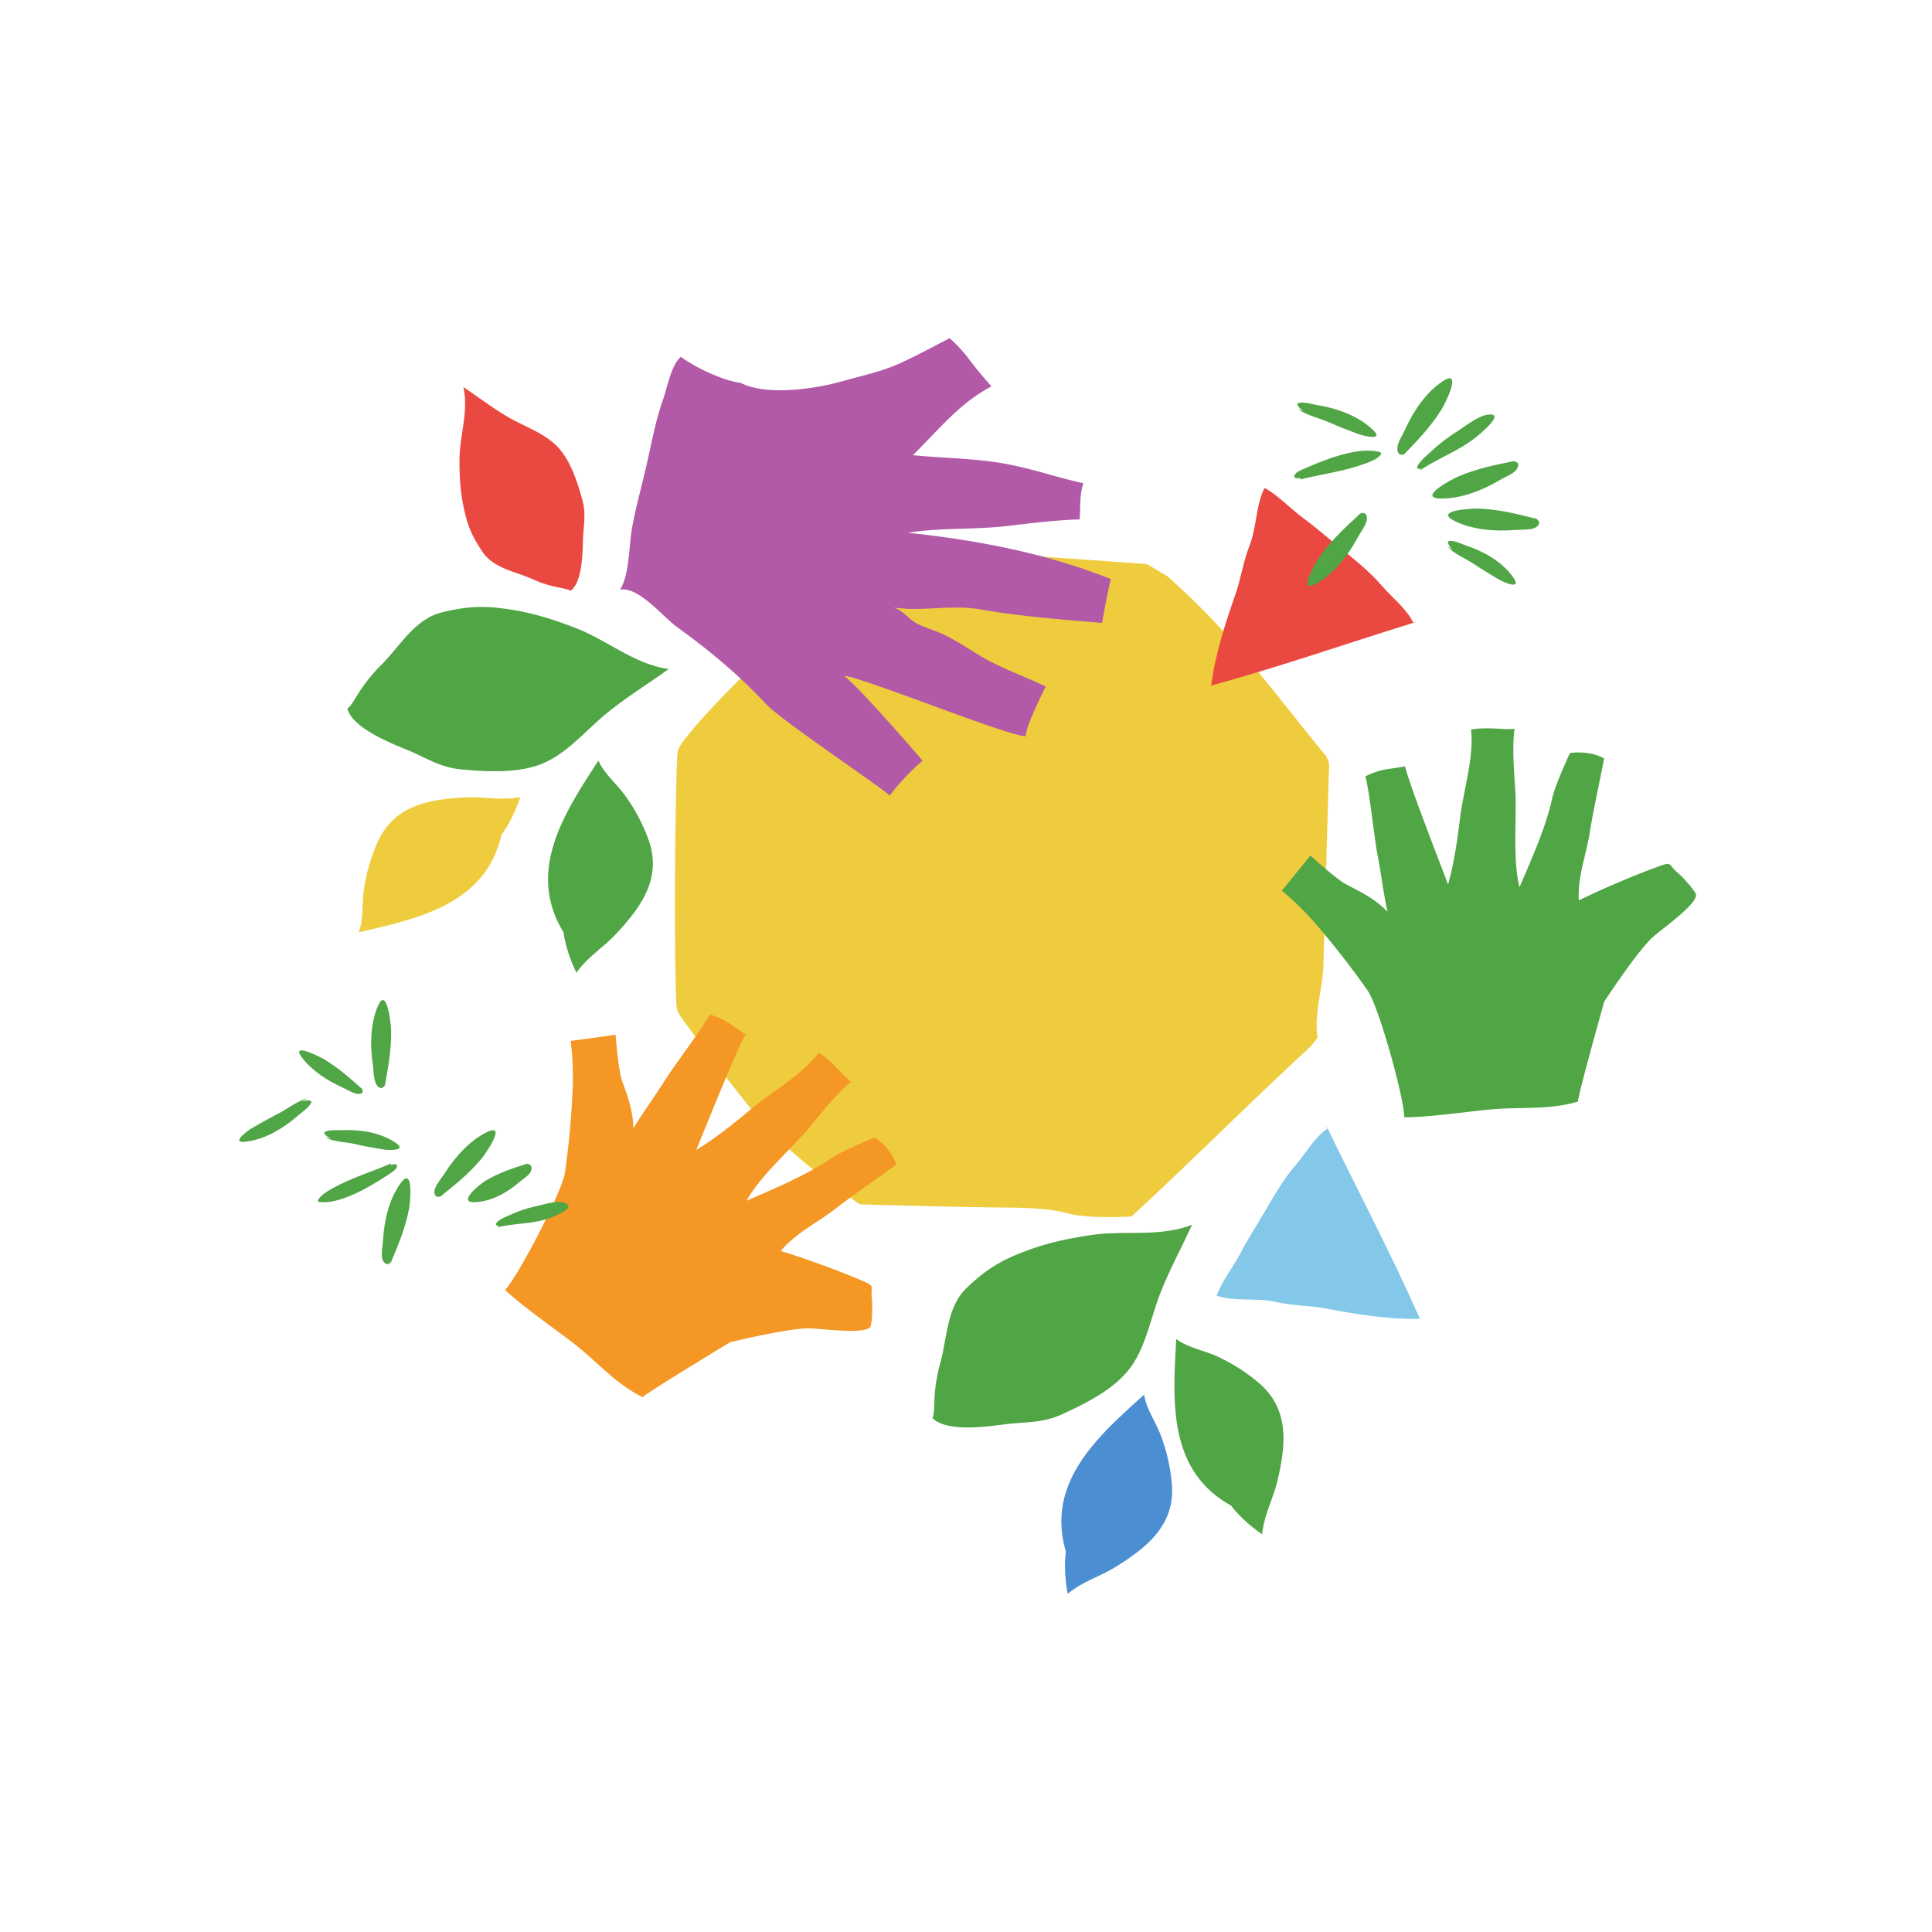 <svg id="Camada_1" data-name="Camada 1" xmlns="http://www.w3.org/2000/svg" viewBox="0 0 1280 1280"><defs><style>.cls-1{fill:#83c8e8;}.cls-2{fill:#efcc3e;}.cls-3{fill:#b25aa7;}.cls-4{fill:#50a545;}.cls-5{fill:#f49725;}.cls-6{fill:#e94941;}.cls-7{fill:#4b8ed2;}</style></defs><path class="cls-1" d="M876.92,749.6c-7,5.84-12.44,15.25-18.43,22.19-7.94,9.2-14,19.69-20.18,30.31C832.9,811.34,826.89,820.62,822,830c-4.78,9.14-12.59,18.91-16,28.47,11.83,4,26.76,1.19,39.27,4.09,11.08,2.57,22.56,2.31,33.71,4.45,19.82,3.81,41.51,7.24,61.76,6.75-19-43.07-41.63-85.66-61.75-127.4-.79.66.15.58.73,1.13"/><path class="cls-2" d="M569.49,797.9c-24.65-18-49.58-36.17-69-59.67-15.94-19.27-50.1-64.57-51.32-67.7A23,23,0,0,1,448,663c-1.87-51.48-.19-162,1.07-165.49s3.63-6.57,6-9.51c32.84-41.34,123.07-119.21,123.07-119.21A116,116,0,0,1,591,366.38c31.85-2.39,63.83-.13,95.69,2.13l73.18,5.2,13.43,8c42.38,37.23,67.53,73.1,103.24,116.77a13.57,13.57,0,0,1,3.9,11.89l-3.72,130.27c-.4,14-6.31,31.62-3.8,46.88l-4.44,5.64C824.06,734.35,794.1,764.78,749.67,806c0,0-28.66,1.56-41.4-1.93-12.3-3.36-26.54-3.89-40.12-4C635.75,799.85,569.49,797.9,569.49,797.9Z"/><path class="cls-3" d="M490.67,253.65c17.47,8.94,50.09,3.91,68.22-1.29,11.26-3.24,21.27-5.26,32.36-9.55S629.08,224,629.08,224a97.79,97.79,0,0,1,13.47,14.67c4.49,6.05,9.6,11.88,14.26,17.32-21.78,11.64-34.86,28.78-52,45.57,20.61,2.08,41.12,2,61.65,5.78,17.1,3.12,34.36,9.15,51.38,12.82-2.75,7.21-1.84,16.18-2.59,24-12.88.16-34.25,2.67-46.46,4.16-22.51,2.75-45.3,1.1-67.25,4.65,46.11,4.88,91.81,13.64,134.4,30.69-2.3,9.55-4,19.16-5.79,29.06-27-2.33-53.56-4.23-80.22-8.93-19.68-3.47-39,1.63-58-1.31,5.87,1.64,9.32,6.91,14.54,10,5.65,3.34,12.3,4.84,18.25,7.66,11,5.21,21,12.71,31.84,18.33,11.9,6.16,24.52,10.61,36.21,16.37-3.14,6.69-12.68,25.46-13.32,33-14.25-1-108.62-39.44-120.1-40.06,12.64,10.36,51.91,56.2,51.91,56.2a146.84,146.84,0,0,0-21.85,23.2c-.8-2.41-71.34-49.48-81.64-60.49-18.75-20-37.16-35.23-59.3-51.32-9.46-6.88-25.51-27.07-37.67-24.65,6.46-10.45,5.75-29.05,8-41.23,2.51-13.82,6.23-27,9.35-40.5,3.54-15.4,6-29.79,11.32-44.87,2.87-8.12,5.11-22,11.56-27.73C461.11,243.78,479.05,252.17,490.67,253.65Z"/><path class="cls-4" d="M1062.86,663.55s21.24-32.42,31.61-42.17c5.9-5.55,29.21-21.56,29.23-28.44,0-2.24-9.73-12.75-11.92-14.53-6.77-5.51-3.51-7.77-12.56-4.51-16.17,5.83-38.21,15.23-53.17,22.63-1.11-14.84,4.88-30.18,7.25-45.18,2.63-16.6,6.45-32.52,9.44-48.82-9.79-5.71-22.59-3.63-22.59-3.63s-9.72,20.69-11.84,30.26c-4.35,19.66-13.77,40.32-21.61,58.66-4.9-20.2-1.48-45.79-2.93-66.62-.85-12.23-1.92-26.53-.35-38.3-8.12.7-17.2-1.45-28.86.43,2.23,17.66-5,40.51-7.24,58.61-1.67,13.77-4.06,30.7-7.94,44C954,571.76,934,520.56,930.86,507.73c-12.22,2.31-15,1.3-26.22,6.57,2.92,11.66,5.83,40.75,8,52.07,2.45,12.53,3.87,25.34,6.62,37.74-8.3-8.76-17.54-13-27.72-18.39-6.34-3.34-23.33-18.93-23.33-18.93l-18.93,23.33a199.53,199.53,0,0,1,20.42,19.66,570.45,570.45,0,0,1,36.47,46.6c8,12,24.83,74.3,24.1,83.77,14,.42,44.32-4,57.56-5.14,20.89-1.85,37.27.61,57.56-5.15C1045.88,723.87,1062.86,663.55,1062.86,663.55Z"/><path class="cls-5" d="M483.77,889.24s37.66-9.14,51.89-9.17c8.11,0,36.07,4.23,40.78-.78,1.54-1.63,1.62-16,1.24-18.76-1.18-8.64,2.74-8.06-6.09-11.86-15.79-6.81-38.3-15-54.27-19.84,9.32-11.59,24.19-18.69,36.17-28,13.26-10.32,26.94-19.33,40.26-29.19-3.24-10.86-14-18.09-14-18.09s-21.23,8.46-29.33,14c-16.61,11.37-37.6,20-55.86,28,10.23-18.1,30.21-34.44,43.39-50.63,7.74-9.51,16.75-20.68,25.93-28.19-6.4-5-11.56-12.82-21.36-19.42-10.44,14.42-31.37,26.12-45.35,37.84-10.63,8.9-23.94,19.62-35.87,26.68,5.78-14,26.18-65.06,32.65-76.58-10.5-6.67-11.81-9.28-23.63-13.13-5.84,10.51-23.6,33.73-29.73,43.51-6.77,10.81-14.49,21.14-21,32.06-.07-12.07-3.9-21.49-7.66-32.37-2.34-6.77-4.09-29.76-4.09-29.76l-29.76,4.09a199.68,199.68,0,0,1,1.46,28.3,569.63,569.63,0,0,1-5.24,58.94c-2.3,14.23-32.67,71.21-39.67,77.63,9.93,9.86,35.06,27.4,45.53,35.59,16.51,12.92,26.78,25.92,45.52,35.59C430.14,921.65,483.77,889.24,483.77,889.24Z"/><path class="cls-4" d="M230.14,469.48c3.35,12.56,27.11,22.23,39.18,27.16C282,501.8,291.41,508.53,306,509.8c17.15,1.5,38.2,2.76,54.45-4.36,16-7,28.44-22.3,41.86-33.18,13.12-10.64,27.26-19.29,40.72-29-22.78-3.2-40.75-19.17-61.58-27.17-17.09-6.56-31.43-11-50.26-13.21-13.79-1.65-24.87-.51-38.49,2.85-17.76,4.39-27.41,22-39.71,34.42a105.7,105.7,0,0,0-15.17,18.69C234.61,463.83,232.74,467.47,230.14,469.48Z"/><path class="cls-4" d="M373.45,617.88c-25.31-41.31,1.16-80.14,23-114,3.9,8.82,12.15,15.47,17.62,23.05a119.66,119.66,0,0,1,15.34,28.71c9.41,25.27-3.79,44.48-21.49,63.35-8,8.53-19.17,15.51-26,25.47C376.71,634.14,373.78,622.39,373.45,617.88Z"/><path class="cls-4" d="M617.77,939.5c9.12,9.25,34.55,5.9,47.48,4.21,13.53-1.77,25.08-.6,38.34-6.68,15.65-7.19,34.57-16.51,45.17-30.74,10.43-14,13.67-33.45,20-49.55,6.14-15.74,14.15-30.25,21-45.33-21.38,8.49-44.9,3.5-67,6.86-18.1,2.75-32.74,6-50.22,13.38-12.79,5.4-21.86,11.86-32,21.53-13.25,12.59-12.94,32.65-17.47,49.55a105.34,105.34,0,0,0-3.94,23.75C618.85,932.38,619,936.46,617.77,939.5Z"/><path class="cls-6" d="M378,391.44c7.51-5.39,8-23.63,8.2-32.9.25-9.7,2.35-17.69-.47-27.68-3.32-11.79-7.78-26.11-16.61-35.12s-22-13.31-32.62-19.49C326.15,270.2,316.84,263,307,256.46c3.61,16-2.49,31.94-2.56,47.81-.07,13,.61,23.66,3.86,36.76,2.38,9.58,5.92,16.67,11.59,24.88,7.39,10.71,21.51,12.7,32.89,17.75A75.08,75.08,0,0,0,369,389C373.15,389.89,376,390.22,378,391.44Z"/><path class="cls-4" d="M815.73,997.55c-42.44-23.38-38.65-70.22-36.43-110.4,7.75,5.74,18.2,7.44,26.71,11.31a119.9,119.9,0,0,1,27.54,17.37c20.67,17.29,18.71,40.52,12.67,65.67-2.73,11.37-9,23-10,35C826.61,1010.07,818.25,1001.3,815.73,997.55Z"/><path class="cls-7" d="M706.21,1028.11C692.51,981.63,728.16,951,758,924c1.48,9.53,7.71,18.09,11,26.83a120,120,0,0,1,7.34,31.72c2.51,26.84-15.23,42-37.22,55.58-9.94,6.15-22.54,10-31.73,17.83C705.13,1044.66,705.36,1032.55,706.21,1028.11Z"/><path class="cls-2" d="M332.33,552.77c-10.49,46.66-55.93,55.94-94.62,64.89,3.31-8.93,2-19.31,3.38-28.43A118.51,118.51,0,0,1,250,558.35c10.72-24.35,33.27-28.87,58.77-30.06,11.53-.54,24.24,2.2,35.93-.15C341.21,539,335.2,549.35,332.33,552.77Z"/><path class="cls-4" d="M258.65,837.14c5-12,9.69-22.74,12.24-35.65,1-5,3.29-29.81-5.68-17.33-7.36,10.23-10.69,24.49-11.39,37.07-.2,3.72-1.21,7.9-.75,11.58.56,4.47,4.27,7,6.89,1.77"/><path class="cls-4" d="M291.06,793.31c10.13-8.14,19.32-15.37,27.77-25.44,3.25-3.88,17.32-24.48,3.61-17.74-11.24,5.54-21,16.43-27.74,27.08-2,3.15-4.89,6.33-6.29,9.75-1.69,4.15.24,8,5,4.72"/><path class="cls-4" d="M254.83,720c2.31-12.78,4.52-24.26,4.29-37.41-.09-5.06-3-29.85-8.89-15.76-4.87,11.55-5.11,26.18-3.2,38.63.56,3.68.46,8,1.64,11.48,1.44,4.25,5.46,5.93,6.87.29"/><path class="cls-4" d="M350,770.74c-10.16,3.26-19.34,6.06-28.46,11.64-3.51,2.15-19.44,14.77-6.52,14.11,10.59-.55,21-6.34,28.75-13.08,2.3-2,5.37-3.67,7.22-6.12,2.25-3,1.37-7.12-3.3-6"/><path class="cls-4" d="M240.43,721.92c-8.3-7.35-15.69-14-25.31-19.89-3.7-2.25-22.84-11.68-15.1-1.38,6.34,8.45,16.84,15.29,26.64,19.73,2.9,1.31,6,3.34,9,4.16,3.68,1,6.55-.86,3.06-4.35"/><path class="cls-4" d="M329.38,813.21c11.28-2.93,23-2.06,34.13-6,2.78-1,20.36-7.48,9.7-10.5-4.91-1.4-12.88,1.29-17.8,2.42a78.69,78.69,0,0,0-14.8,4.64c-2.57,1.15-5.08,2.09-7.57,3.36-1.46.75-7.47,4.26-2.52,5.18"/><path class="cls-4" d="M204,727.79c-5.84.73-14,7.18-19.62,10s-11.29,6.06-16.82,9.23c-4.31,2.47-15.42,10.89-4.1,9.32,12.76-1.76,24.67-9,34.26-17.49,2.09-1.84,4.93-3.74,6.77-5.82,4.21-4.78.27-4.15-4.57-3.53"/><path class="cls-4" d="M215.36,753.39c4.63,3.1,14.35,3.23,20.07,4.61s11.74,2.4,17.61,3.42c4.58.79,17.61,1.25,8.55-4.66-10.22-6.66-23.13-8.51-35.1-8-2.6.12-5.79-.2-8.36.26-5.89,1.06-2.68,3.05,1.17,5.62"/><path class="cls-4" d="M259,770.85c-12.83,5.58-26.22,9.45-38.54,16.37-2.63,1.48-6.26,3.52-8.19,5.73-2.58,3-2,3.47,1.29,3.58,13.18.41,30.83-9.91,42.08-17.23,1.76-1.15,5.32-3.21,6.5-4.76,2-2.62.67-4.12-3.11-2.73"/><path class="cls-6" d="M934.77,409.7c-4.73-7.8-13.22-14.58-19.18-21.55-7.9-9.22-17.36-16.76-26.93-24.5-8.33-6.73-16.6-14.07-25.12-20.31-8.32-6.1-16.81-15.28-25.75-20.08-5.73,11.11-5.2,26.28-9.94,38.22-4.2,10.57-5.67,21.95-9.46,32.66-6.73,19-13.39,40-15.93,60.05,45.43-12.35,90.94-28.3,135.21-41.94-.53-.88-.59.07-1.22.55"/><path class="cls-4" d="M929.79,301.5c9.35-9.76,17.85-18.44,25.12-30,2.79-4.45,14.29-27.68.94-18.92-10.93,7.19-19.46,19.77-24.82,31.7-1.58,3.53-4.12,7.21-5,11-1.12,4.53,1.55,8.34,6,4.27"/><path class="cls-4" d="M902,339.53c-9.92,9.14-18.93,17.27-27,28.3-3.1,4.25-16.23,26.58-2.5,18.62,11.26-6.52,20.62-18.49,26.83-30,1.84-3.4,4.62-6.9,5.83-10.54,1.47-4.42-.82-8.32-5.52-4.54"/><path class="cls-4" d="M1004,305.28c-13.21,2.72-25.13,5-37.71,10.34-4.84,2-27.6,14.4-11.74,14.67,13,.21,27.21-5.22,38.46-11.87,3.33-2,7.51-3.53,10.43-6,3.53-3,3.59-7.54-2.39-6.72"/><path class="cls-4" d="M1019.05,344c-13.09-3.27-24.83-6.35-38.47-7-5.25-.26-31.12,1-16.94,8.13,11.63,5.83,26.78,7.09,39.81,6,3.84-.33,8.3.08,12-.91,4.5-1.2,6.51-5.25.77-7.1"/><path class="cls-4" d="M940.52,311.83c12-8.23,25.66-12.85,37.12-22,2.87-2.3,20.9-17,7.74-15.05-6.06.91-14.32,7.33-19.59,10.78a116.88,116.88,0,0,0-15.44,11.58c-2.57,2.36-5.15,4.47-7.59,6.92-1.43,1.43-7.18,7.75-1.23,6.36"/><path class="cls-4" d="M859.56,270.59c4.43,4.2,15,6.5,20.92,9.18s12.3,5.08,18.47,7.43c4.83,1.83,18.9,5.21,10.19-2.85-9.82-9.08-23.49-13.86-36.6-16-2.85-.47-6.25-1.5-9.13-1.6-6.61-.24-3.51,2.52.18,6"/><path class="cls-4" d="M958.8,361.74c3.33,4.73,12.7,8.47,17.74,11.94s10.49,6.69,15.8,9.86c4.14,2.48,16.6,7.76,10-1.33-7.42-10.25-19.24-16.86-31-20.79-2.57-.86-5.54-2.35-8.2-2.86-6.11-1.17-3.74,2-1,5.88"/><path class="cls-4" d="M861.38,317.66c14.09-3.53,28.46-5.22,42.25-10.22,3-1.07,7-2.53,9.36-4.48,3.15-2.59,2.67-3.21-.71-3.87-13.42-2.66-33.25,4.9-46,10.49-2,.88-6,2.38-7.47,3.76-2.5,2.35-1.38,4.11,2.73,3.33"/></svg>